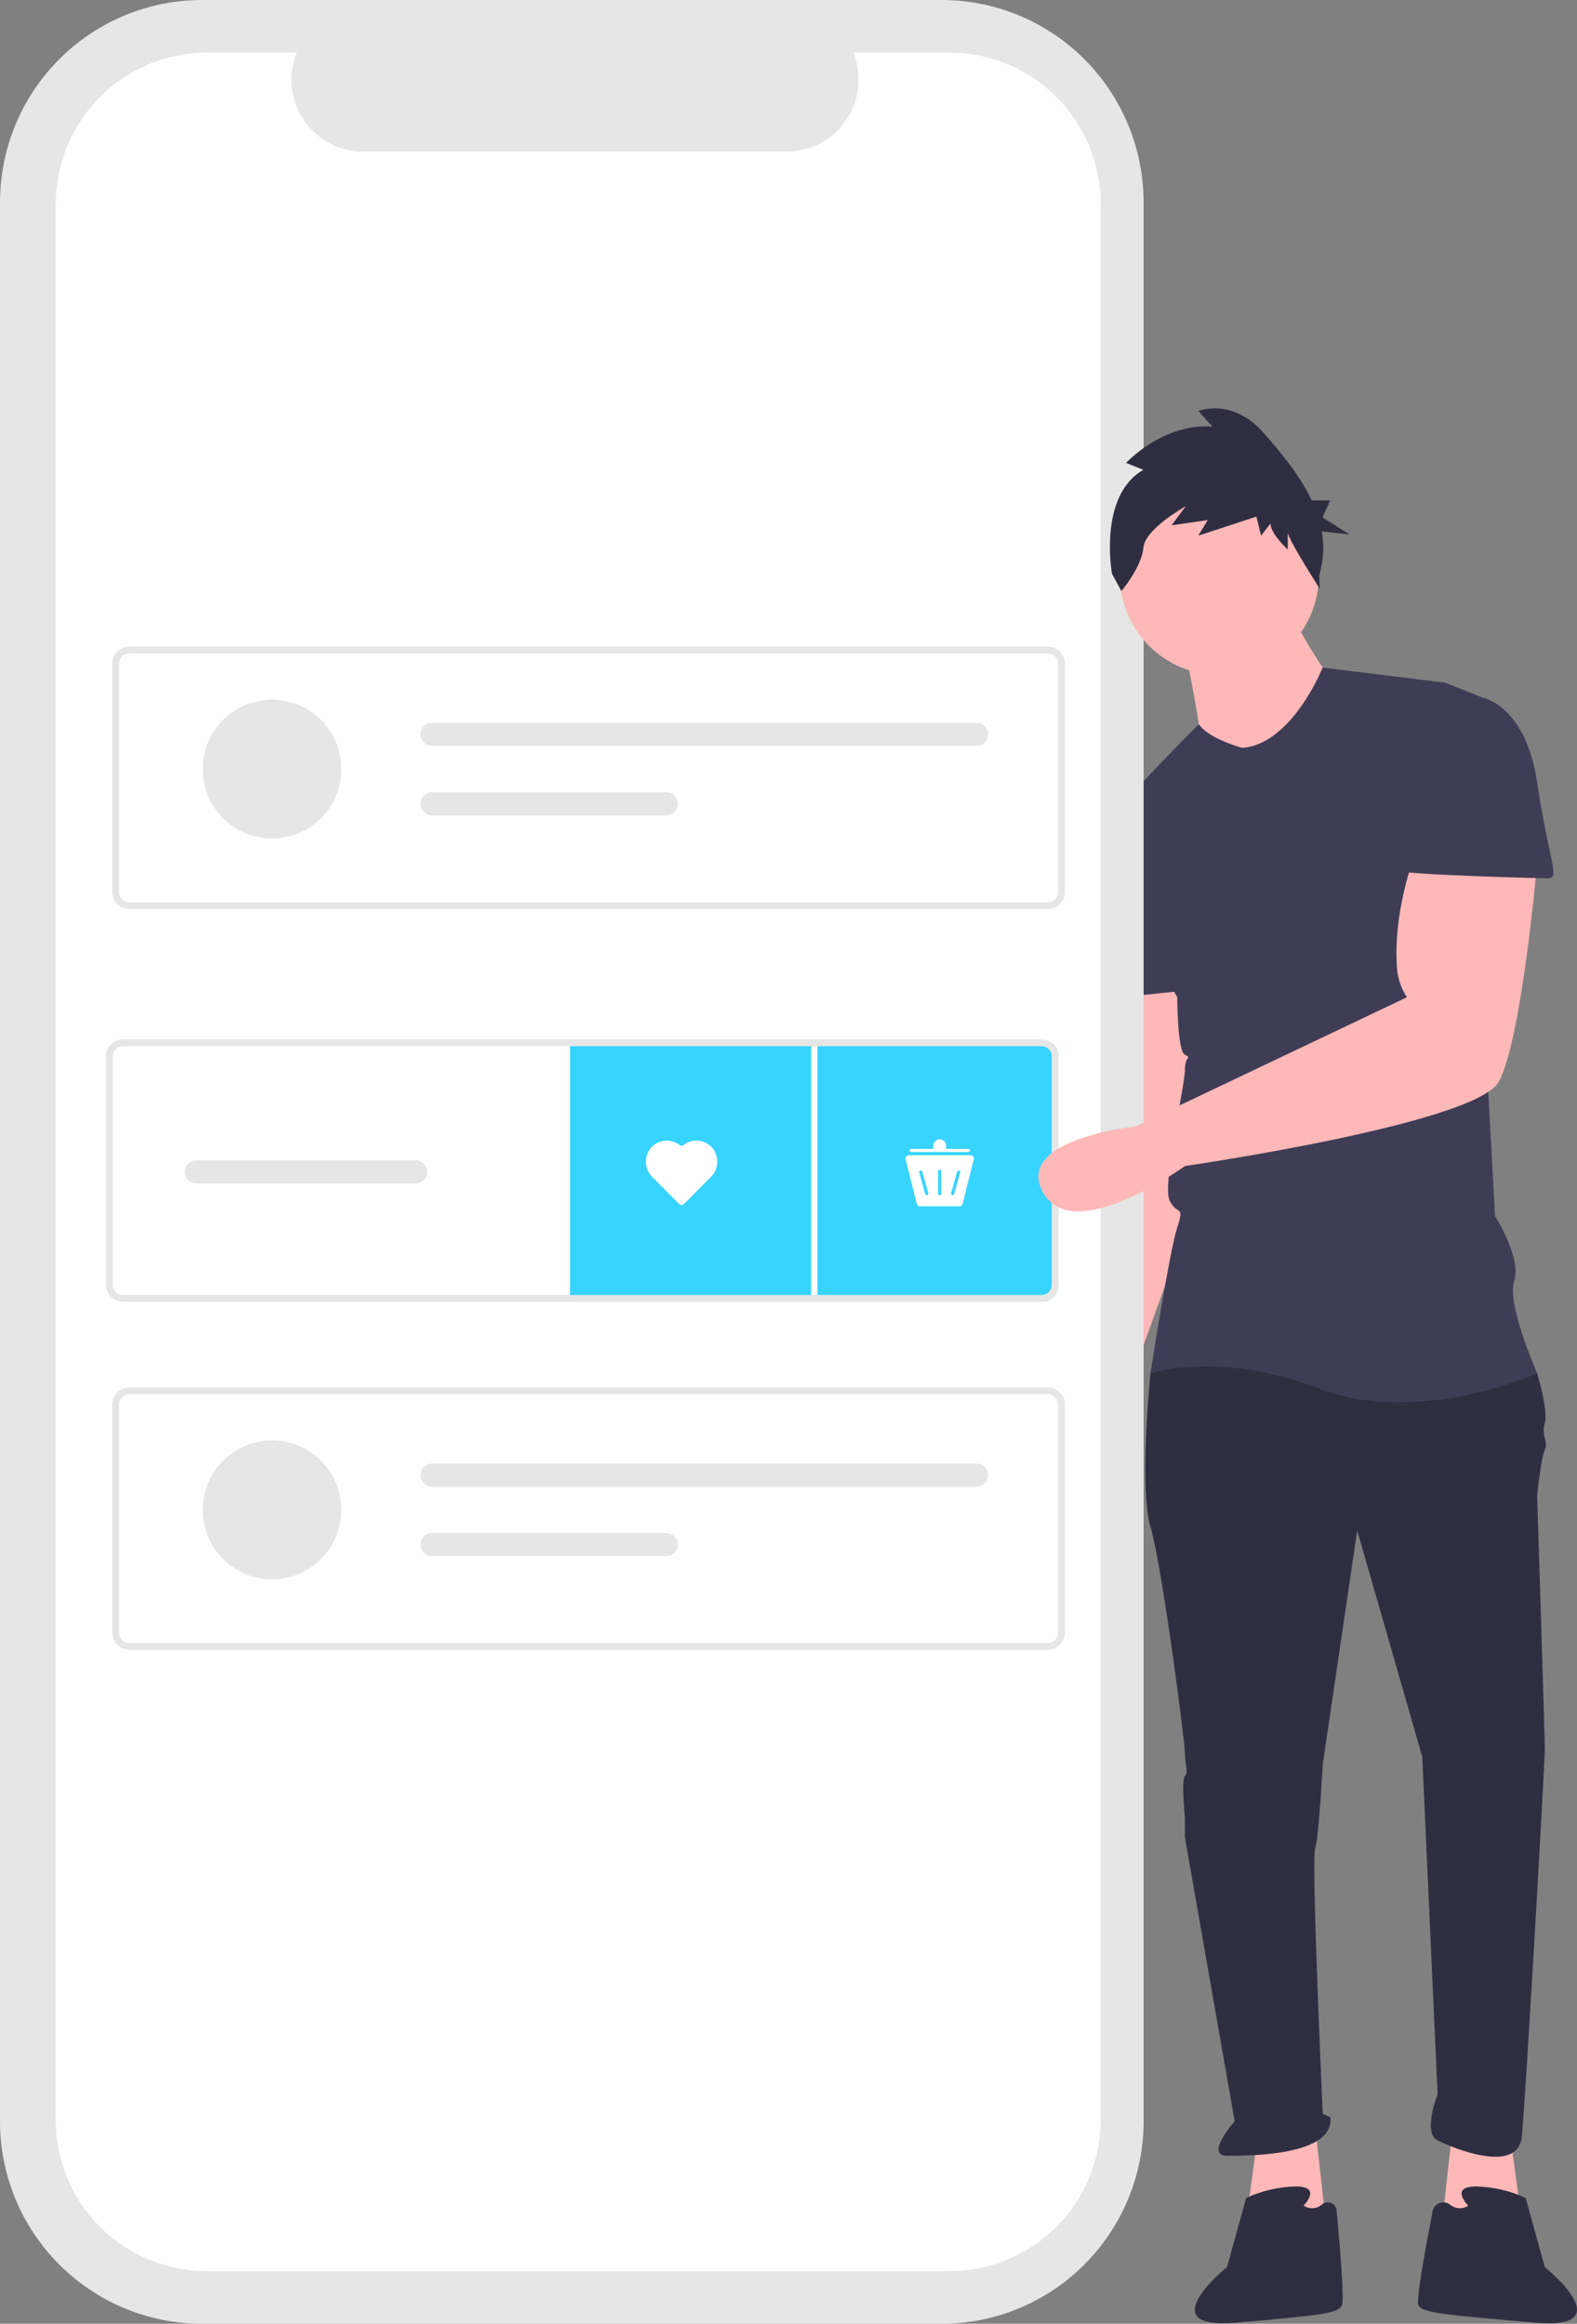 <svg width="167" height="246" viewBox="0 0 167 246" fill="none" xmlns="http://www.w3.org/2000/svg">
<rect x="0" y="0" width="167" height="246" fill="#808080" stroke="none"/>
<g clip-path="url(#clip0_32_1231)">
<path d="M119.803 103.541C119.803 103.541 120.614 114.506 120.614 114.912C120.614 115.318 114.938 143.339 114.938 143.339C114.938 143.339 106.83 158.772 114.938 158.365C123.047 157.959 120.614 143.745 120.614 143.745L129.128 120.191L125.479 103.541L119.803 103.541Z" fill="#FFB8B8"/>
<path d="M159.941 226.186L161.157 235.12L152.643 235.932L153.859 224.967L159.941 226.186Z" fill="#FFB8B8"/>
<path d="M133.182 226.186L131.966 235.12L140.48 235.932L139.263 224.967L133.182 226.186Z" fill="#FFB8B8"/>
<path d="M123.857 142.527L121.83 145.37C121.83 145.37 120.614 157.553 121.83 161.614C123.046 165.675 125.479 184.357 125.479 185.575C125.479 186.793 125.884 187.605 125.479 188.011C125.074 188.418 125.479 192.479 125.479 192.479V194.509L130.75 224.561C130.75 224.561 127.506 228.216 129.939 228.216C132.371 228.216 141.291 228.216 140.885 224.155L140.074 223.749C140.074 223.749 138.858 196.946 139.263 195.728C139.669 194.509 140.074 186.793 140.074 186.793L143.723 162.02L150.615 185.981L152.237 221.719C152.237 221.719 150.615 225.78 152.237 226.592C153.859 227.404 160.751 230.247 161.156 226.186C161.562 222.125 163.589 186.793 163.589 185.169C163.589 183.544 162.778 158.365 162.778 158.365C162.778 158.365 163.184 154.304 163.589 153.492C163.994 152.68 163.184 151.868 163.589 150.649C163.994 149.431 162.778 145.37 162.778 145.37L144.534 140.497L123.857 142.527Z" fill="#2F2E41"/>
<path d="M138.047 233.496C138.047 233.496 140.074 231.465 137.236 231.465C135.414 231.503 133.62 231.917 131.966 232.684L129.939 239.994C129.939 239.994 121.628 246.694 130.952 245.882C140.277 245.07 141.696 244.867 142.102 244.055C142.386 243.485 141.872 237.513 141.54 234.003C141.525 233.834 141.465 233.673 141.366 233.535C141.267 233.397 141.133 233.289 140.977 233.221C140.822 233.154 140.652 233.129 140.484 233.15C140.315 233.172 140.156 233.238 140.023 233.342C139.759 233.588 139.42 233.736 139.062 233.764C138.703 233.792 138.346 233.697 138.047 233.496Z" fill="#2F2E41"/>
<path d="M155.481 233.496C155.481 233.496 153.454 231.465 156.291 231.465C158.113 231.503 159.908 231.917 161.562 232.684L163.589 239.994C163.589 239.994 171.9 246.694 162.576 245.882C153.251 245.07 150.616 244.867 150.21 244.055C149.928 243.489 151.022 237.603 151.713 234.083C151.751 233.888 151.837 233.707 151.965 233.556C152.093 233.405 152.257 233.288 152.442 233.219C152.627 233.149 152.827 233.127 153.022 233.157C153.218 233.186 153.403 233.265 153.559 233.386C153.823 233.613 154.154 233.747 154.501 233.767C154.849 233.787 155.193 233.692 155.481 233.496Z" fill="#2F2E41"/>
<path d="M125.479 68.615C125.479 68.615 127.101 76.737 127.101 77.956C127.101 79.174 133.993 82.829 133.993 82.829L141.696 73.082C141.696 73.082 136.831 66.178 136.831 64.554L125.479 68.615Z" fill="#FFB8B8"/>
<path d="M131.56 79.174C131.56 79.174 128.027 78.232 126.956 76.672C126.956 76.672 115.749 87.702 115.749 89.733L124.668 105.571C124.668 105.571 124.668 111.257 125.479 111.663C126.29 112.069 125.479 111.663 125.479 113.287C125.479 114.912 123.046 125.47 123.857 127.095C124.668 128.719 125.479 127.501 124.668 129.938C123.857 132.374 121.83 145.37 121.83 145.37C121.83 145.37 129.128 142.933 139.669 146.994C150.21 151.055 162.778 145.37 162.778 145.37C162.778 145.37 159.535 138.06 160.346 135.623C161.156 133.187 158.318 128.719 158.318 128.719L156.291 91.357C156.291 91.357 159.129 74.707 157.102 73.894L153.048 72.27L140.065 70.672C140.065 70.672 136.831 78.768 131.56 79.174Z" fill="#3F3D56"/>
<path d="M119.803 86.89L115.749 89.733C115.749 89.733 113.722 95.824 115.749 98.667C117.776 101.51 118.587 105.571 118.587 105.571L126.695 104.759L119.803 86.89Z" fill="#3F3D56"/>
<path d="M121.106 58.459V21.431C121.106 18.616 120.552 15.83 119.477 13.23C118.402 10.63 116.826 8.267 114.839 6.277C112.853 4.287 110.494 2.708 107.899 1.631C105.303 0.554 102.521 2.2195e-06 99.711 0H21.395C18.585 -6.65826e-06 15.803 0.554 13.207 1.631C10.612 2.708 8.253 4.287 6.266 6.277C4.28 8.267 2.704 10.629 1.629 13.229C0.553 15.83 5.7608e-06 18.616 0 21.431V224.569C-2.68488e-06 230.253 2.254 235.704 6.266 239.723C10.279 243.742 15.72 246 21.395 246H99.711C105.385 246 110.827 243.742 114.839 239.723C118.852 235.704 121.106 230.253 121.106 224.569V84.816L121.106 58.459Z" fill="#E6E6E6"/>
<path d="M100.574 5.576H90.352C90.822 6.73 91.001 7.983 90.874 9.223C90.747 10.463 90.317 11.654 89.623 12.688C88.929 13.723 87.991 14.571 86.893 15.158C85.794 15.744 84.568 16.051 83.324 16.051H38.457C37.212 16.051 35.987 15.744 34.888 15.158C33.789 14.571 32.852 13.723 32.157 12.688C31.463 11.654 31.034 10.463 30.907 9.223C30.779 7.983 30.959 6.73 31.429 5.576H21.881C17.643 5.576 13.579 7.262 10.583 10.263C7.587 13.264 5.904 17.335 5.904 21.58V224.42C5.904 228.665 7.587 232.736 10.583 235.737C13.579 238.738 17.643 240.424 21.881 240.424H100.574C102.673 240.424 104.75 240.011 106.689 239.206C108.627 238.402 110.388 237.223 111.872 235.737C113.356 234.251 114.533 232.486 115.336 230.545C116.138 228.603 116.552 226.522 116.552 224.42V21.58C116.552 19.478 116.138 17.397 115.336 15.455C114.533 13.514 113.356 11.749 111.872 10.263C110.388 8.777 108.627 7.598 106.689 6.794C104.75 5.99 102.673 5.576 100.574 5.576Z" fill="white"/>
<path d="M110.966 96.237H13.691C13.214 96.236 12.756 96.046 12.418 95.707C12.081 95.369 11.891 94.911 11.89 94.432V70.262C11.891 69.783 12.081 69.325 12.418 68.987C12.756 68.648 13.214 68.458 13.691 68.457H110.966C111.444 68.458 111.901 68.648 112.239 68.987C112.577 69.325 112.767 69.783 112.767 70.262V94.432C112.767 94.911 112.577 95.369 112.239 95.707C111.901 96.046 111.444 96.236 110.966 96.237ZM13.691 69.179C13.405 69.18 13.13 69.294 12.928 69.497C12.725 69.7 12.611 69.975 12.611 70.262V94.432C12.611 94.719 12.725 94.995 12.928 95.198C13.13 95.4 13.405 95.515 13.691 95.515H110.966C111.253 95.515 111.527 95.4 111.73 95.198C111.933 94.995 112.047 94.719 112.047 94.432V70.262C112.047 69.975 111.933 69.7 111.73 69.497C111.527 69.294 111.253 69.18 110.966 69.179L13.691 69.179Z" fill="#E6E6E6"/>
<path d="M28.806 88.77C32.858 88.77 36.144 85.479 36.144 81.42C36.144 77.36 32.858 74.069 28.806 74.069C24.753 74.069 21.468 77.36 21.468 81.42C21.468 85.479 24.753 88.77 28.806 88.77Z" fill="#E6E6E6"/>
<path d="M45.753 76.519C45.429 76.52 45.118 76.649 44.889 76.879C44.661 77.109 44.532 77.42 44.532 77.745C44.532 78.069 44.661 78.38 44.889 78.61C45.118 78.84 45.429 78.969 45.753 78.969H103.408C103.568 78.97 103.728 78.938 103.876 78.877C104.025 78.815 104.16 78.725 104.274 78.611C104.387 78.498 104.478 78.362 104.539 78.214C104.601 78.065 104.633 77.906 104.633 77.745C104.633 77.583 104.601 77.424 104.539 77.275C104.478 77.126 104.387 76.991 104.274 76.877C104.16 76.764 104.025 76.674 103.876 76.612C103.728 76.551 103.568 76.519 103.408 76.519H45.753Z" fill="#E6E6E6"/>
<path d="M45.753 83.87C45.429 83.87 45.118 83.999 44.888 84.228C44.659 84.458 44.53 84.77 44.53 85.095C44.53 85.42 44.659 85.731 44.888 85.961C45.118 86.191 45.429 86.32 45.753 86.32H70.562C70.886 86.32 71.197 86.191 71.427 85.961C71.656 85.731 71.785 85.42 71.785 85.095C71.785 84.77 71.656 84.458 71.427 84.228C71.197 83.999 70.886 83.87 70.562 83.87H45.753Z" fill="#E6E6E6"/>
<path d="M110.966 174.656H13.691C13.214 174.656 12.756 174.465 12.418 174.127C12.081 173.789 11.891 173.33 11.89 172.852V148.681C11.891 148.203 12.081 147.744 12.418 147.406C12.756 147.068 13.214 146.878 13.691 146.877H110.966C111.444 146.878 111.901 147.068 112.239 147.406C112.577 147.744 112.767 148.203 112.767 148.681V172.852C112.767 173.33 112.577 173.789 112.239 174.127C111.901 174.465 111.444 174.656 110.966 174.656ZM13.691 147.599C13.405 147.599 13.13 147.713 12.928 147.916C12.725 148.119 12.611 148.394 12.611 148.681V172.852C12.611 173.139 12.725 173.414 12.928 173.617C13.13 173.82 13.405 173.934 13.691 173.934H110.966C111.253 173.934 111.527 173.82 111.73 173.617C111.933 173.414 112.047 173.139 112.047 172.852V148.681C112.047 148.394 111.933 148.119 111.73 147.916C111.527 147.713 111.253 147.599 110.966 147.599L13.691 147.599Z" fill="#E6E6E6"/>
<path d="M28.806 167.189C32.858 167.189 36.144 163.899 36.144 159.839C36.144 155.78 32.858 152.489 28.806 152.489C24.753 152.489 21.468 155.78 21.468 159.839C21.468 163.899 24.753 167.189 28.806 167.189Z" fill="#E6E6E6"/>
<path d="M45.753 154.939C45.429 154.939 45.118 155.068 44.888 155.298C44.659 155.527 44.53 155.839 44.53 156.164C44.53 156.489 44.659 156.8 44.888 157.03C45.118 157.26 45.429 157.389 45.753 157.389H103.408C103.568 157.389 103.728 157.358 103.876 157.296C104.025 157.235 104.16 157.145 104.274 157.031C104.387 156.917 104.478 156.782 104.539 156.633C104.601 156.485 104.633 156.325 104.633 156.164C104.633 156.003 104.601 155.843 104.539 155.695C104.478 155.546 104.387 155.411 104.274 155.297C104.16 155.183 104.025 155.093 103.876 155.032C103.728 154.97 103.568 154.939 103.408 154.939H45.753Z" fill="#E6E6E6"/>
<path d="M45.753 162.289C45.429 162.29 45.118 162.419 44.889 162.649C44.661 162.878 44.532 163.19 44.532 163.514C44.532 163.839 44.661 164.15 44.889 164.38C45.118 164.609 45.429 164.739 45.753 164.739H70.562C70.886 164.739 71.197 164.61 71.427 164.38C71.656 164.151 71.785 163.839 71.785 163.514C71.785 163.189 71.656 162.878 71.427 162.648C71.197 162.418 70.886 162.289 70.562 162.289H45.753Z" fill="#E6E6E6"/>
<path d="M112.091 111.838V136.009C112.091 136.487 111.901 136.946 111.564 137.284C111.227 137.622 110.77 137.813 110.292 137.814H60.367V110.503H111.497C111.684 110.671 111.834 110.877 111.936 111.107C112.039 111.337 112.091 111.586 112.091 111.838Z" fill="#37D4FF"/>
<path d="M86.567 110.033H85.892V137.091H86.567V110.033Z" fill="white"/>
<path d="M111.497 110.503C111.169 110.199 110.739 110.031 110.292 110.033H13.017C12.54 110.034 12.082 110.224 11.744 110.563C11.406 110.901 11.216 111.359 11.215 111.838V136.009C11.216 136.488 11.406 136.946 11.744 137.284C12.082 137.623 12.54 137.813 13.017 137.814H110.292C110.77 137.813 111.227 137.622 111.564 137.284C111.901 136.946 112.091 136.487 112.091 136.009V111.838C112.091 111.586 112.039 111.337 111.936 111.107C111.834 110.877 111.684 110.671 111.497 110.503ZM111.372 136.009C111.371 136.296 111.257 136.57 111.055 136.773C110.853 136.976 110.578 137.09 110.292 137.091H13.017C12.731 137.091 12.456 136.977 12.254 136.774C12.051 136.571 11.938 136.296 11.937 136.009V111.838C11.937 111.696 11.965 111.555 12.019 111.424C12.073 111.292 12.153 111.173 12.253 111.073C12.353 110.972 12.473 110.892 12.604 110.838C12.735 110.784 12.875 110.756 13.017 110.756H110.292C110.579 110.756 110.853 110.87 111.056 111.073C111.258 111.276 111.372 111.551 111.372 111.838L111.372 136.009Z" fill="#E6E6E6"/>
<path d="M44.018 122.827H20.782C20.457 122.827 20.146 122.956 19.917 123.185C19.688 123.415 19.559 123.727 19.559 124.052C19.559 124.377 19.688 124.688 19.917 124.918C20.146 125.148 20.457 125.277 20.782 125.277H44.018C44.343 125.277 44.654 125.148 44.883 124.918C45.113 124.688 45.242 124.377 45.242 124.052C45.242 123.727 45.113 123.415 44.883 123.185C44.654 122.956 44.343 122.827 44.018 122.827Z" fill="#E6E6E6"/>
<path d="M71.981 121.225C71.543 120.88 70.992 120.711 70.437 120.753C69.882 120.795 69.362 121.043 68.981 121.45C68.588 121.891 68.38 122.467 68.401 123.058C68.422 123.649 68.671 124.209 69.094 124.621L71.939 127.471C72.002 127.534 72.088 127.57 72.178 127.57C72.267 127.57 72.353 127.534 72.416 127.471L75.261 124.621C75.685 124.209 75.933 123.649 75.955 123.058C75.976 122.467 75.768 121.891 75.375 121.45C74.994 121.043 74.474 120.795 73.919 120.753C73.364 120.711 72.813 120.88 72.375 121.225C72.319 121.268 72.249 121.292 72.178 121.292C72.106 121.292 72.037 121.268 71.981 121.225Z" fill="white"/>
<path d="M101.61 127.708H97.412C97.337 127.708 97.264 127.682 97.205 127.636C97.145 127.59 97.103 127.525 97.085 127.452L95.904 122.719C95.891 122.669 95.891 122.617 95.901 122.567C95.912 122.517 95.934 122.47 95.965 122.429C95.997 122.389 96.037 122.356 96.083 122.334C96.129 122.311 96.18 122.299 96.231 122.299H102.791C102.842 122.299 102.893 122.311 102.939 122.334C102.985 122.356 103.025 122.389 103.057 122.429C103.088 122.47 103.11 122.517 103.121 122.567C103.131 122.617 103.13 122.669 103.118 122.719L101.937 127.452C101.919 127.525 101.877 127.59 101.817 127.636C101.758 127.682 101.685 127.708 101.61 127.708Z" fill="white"/>
<path d="M99.511 123.82C99.466 123.82 99.423 123.838 99.392 123.87C99.36 123.902 99.342 123.945 99.342 123.989V126.355C99.342 126.4 99.36 126.443 99.392 126.475C99.423 126.507 99.466 126.524 99.511 126.524C99.556 126.524 99.599 126.507 99.63 126.475C99.662 126.443 99.68 126.4 99.68 126.355V123.989C99.68 123.945 99.662 123.902 99.63 123.87C99.599 123.838 99.556 123.82 99.511 123.82Z" fill="#37D4FF"/>
<path d="M100.717 126.31C100.706 126.353 100.711 126.399 100.733 126.438C100.755 126.477 100.792 126.506 100.835 126.518C100.878 126.53 100.924 126.524 100.963 126.502C101.002 126.481 101.031 126.444 101.043 126.401L101.679 124.123C101.691 124.079 101.685 124.033 101.663 123.995C101.641 123.956 101.605 123.927 101.562 123.915C101.519 123.903 101.473 123.909 101.434 123.93C101.395 123.952 101.366 123.989 101.354 124.032L100.717 126.31Z" fill="#37D4FF"/>
<path d="M97.506 123.908C97.49 123.908 97.475 123.91 97.46 123.914C97.417 123.926 97.381 123.955 97.359 123.994C97.337 124.033 97.331 124.079 97.343 124.123L97.979 126.401C97.992 126.444 98.02 126.481 98.059 126.503C98.098 126.525 98.144 126.53 98.188 126.518C98.231 126.506 98.267 126.478 98.289 126.438C98.311 126.399 98.317 126.353 98.305 126.31L97.668 124.031C97.658 123.996 97.637 123.965 97.608 123.942C97.578 123.92 97.543 123.908 97.506 123.908Z" fill="#37D4FF"/>
<path d="M102.548 121.623H100.186V121.285C100.186 121.106 100.115 120.934 99.988 120.807C99.862 120.68 99.69 120.609 99.511 120.609C99.332 120.609 99.16 120.68 99.034 120.807C98.907 120.934 98.836 121.106 98.836 121.285V121.623H96.474C96.429 121.623 96.386 121.641 96.355 121.673C96.323 121.704 96.305 121.747 96.305 121.792C96.305 121.837 96.323 121.88 96.355 121.912C96.386 121.943 96.429 121.961 96.474 121.961H102.548C102.593 121.961 102.636 121.943 102.667 121.912C102.699 121.88 102.717 121.837 102.717 121.792C102.717 121.747 102.699 121.704 102.667 121.673C102.636 121.641 102.593 121.623 102.548 121.623Z" fill="white"/>
<path d="M129.128 71.458C134.95 71.458 139.669 66.731 139.669 60.899C139.669 55.068 134.95 50.34 129.128 50.34C123.306 50.34 118.587 55.068 118.587 60.899C118.587 66.731 123.306 71.458 129.128 71.458Z" fill="#FFB8B8"/>
<path d="M121.08 49.74L119.251 49.007C119.251 49.007 123.074 44.791 128.394 45.157L126.898 43.507C126.898 43.507 130.555 42.041 133.879 45.891C135.627 47.914 137.649 50.293 138.909 52.972H140.867L140.05 54.775L142.911 56.577L139.975 56.254C140.253 57.81 140.158 59.41 139.697 60.922L139.776 62.347C139.776 62.347 136.372 57.072 136.372 56.339V58.172C136.372 58.172 134.544 56.523 134.544 55.423L133.547 56.706L133.048 54.69L126.898 56.706L127.895 55.056L124.072 55.606L125.568 53.59C125.568 53.59 121.246 55.973 121.08 57.989C120.914 60.006 118.753 62.572 118.753 62.572L117.755 60.739C117.755 60.739 116.259 52.49 121.08 49.74Z" fill="#2F2E41"/>
<path d="M149.805 90.545C149.805 90.545 147.457 96.592 147.947 102.576C148.037 103.647 148.397 104.678 148.994 105.571L120.231 119.249C120.231 119.249 107.235 120.597 110.478 126.283C113.722 131.968 125.479 123.44 125.479 123.44C125.479 123.44 156.291 118.973 158.724 114.506C161.156 110.038 162.778 91.357 162.778 91.357L149.805 90.545Z" fill="#FFB8B8"/>
<path d="M151.021 73.894H157.102C157.102 73.894 161.562 74.707 162.778 82.829C163.995 90.951 165.211 92.982 163.995 92.982C162.778 92.982 148.183 92.576 148.183 92.169C148.183 91.763 151.021 73.894 151.021 73.894Z" fill="#3F3D56"/>
</g>
<defs>
<clipPath id="clip0_32_1231">
<rect width="167" height="246" fill="white"/>
</clipPath>
</defs>
</svg>

